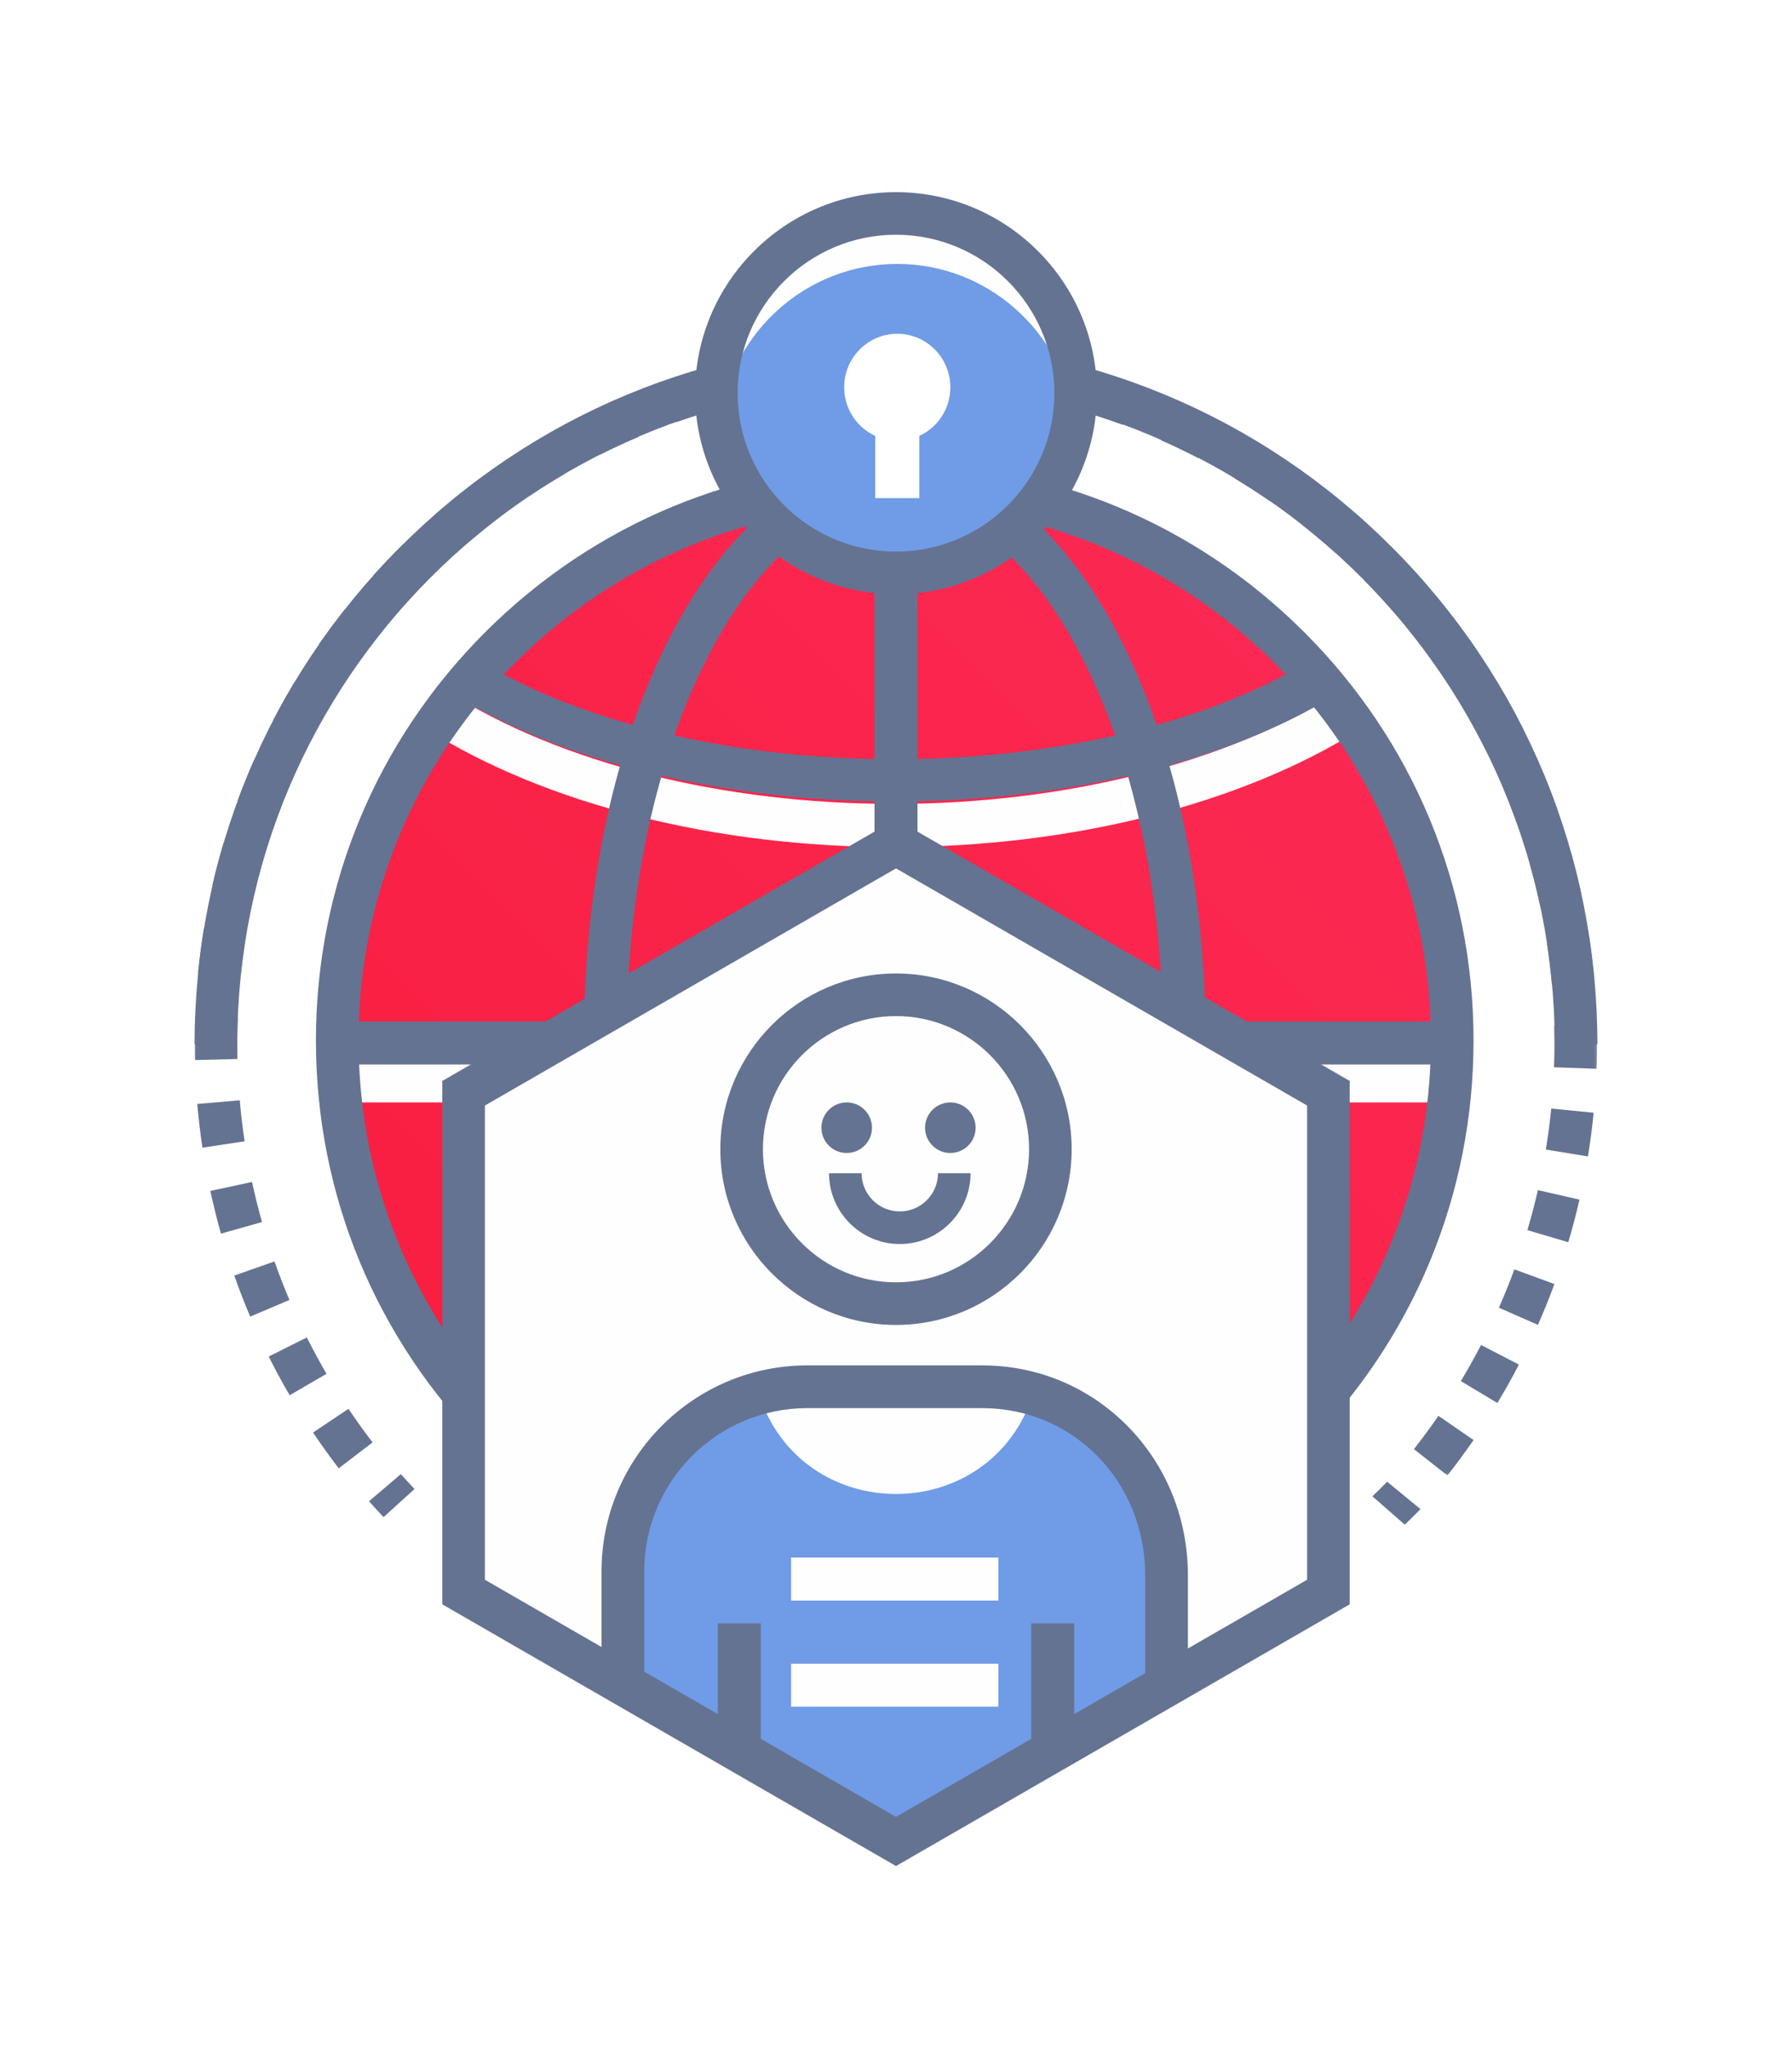 <svg xmlns="http://www.w3.org/2000/svg" xmlns:xlink="http://www.w3.org/1999/xlink" width="709" height="810" viewBox="0 0 709 810">
  <defs>
    <filter id="page-home__cover-img-a" width="146.8%" height="139.3%" x="-19.8%" y="-16.6%" filterUnits="objectBoundingBox">
      <feOffset dx="20" dy="20" in="SourceAlpha" result="shadowOffsetOuter1"/>
      <feGaussianBlur in="shadowOffsetOuter1" result="shadowBlurOuter1" stdDeviation="40"/>
      <feColorMatrix in="shadowBlurOuter1" result="shadowMatrixOuter1" values="0 0 0 0 0.09   0 0 0 0 0.129   0 0 0 0 0.2  0 0 0 0.4 0"/>
      <feMerge>
        <feMergeNode in="shadowMatrixOuter1"/>
        <feMergeNode in="SourceGraphic"/>
      </feMerge>
    </filter>
    <polygon id="page-home__cover-img-b" points="0 .4 554.89 .4 554.89 448.529 0 448.529"/>
    <linearGradient id="page-home__cover-img-d" x1="100%" x2=".594%" y1="0%" y2="99.406%">
      <stop offset="0%" stop-color="#FA2B56"/>
      <stop offset="100%" stop-color="#F91C3D"/>
    </linearGradient>
  </defs>
  <g fill="none" fill-rule="evenodd" filter="url(#page-home__cover-img-a)" transform="translate(57 56)">
    <path fill="#647391" d="M74.752,524 C72.809,521.947 70.874,519.838 69,517.728 L81.597,507 C83.358,508.981 85.176,510.963 87,512.891 L74.752,524 Z"/>
    <g transform="translate(0 59)">
      <mask id="page-home__cover-img-c" fill="#fff">
        <use xlink:href="#page-home__cover-img-b"/>
      </mask>
      <path fill="#647391" d="M254.539,18.158 L253.073,1.374 C258.824,0.873 264.676,0.546 270.465,0.4 L270.887,17.243 C265.445,17.38 259.945,17.687 254.539,18.158 Z M303.591,18.446 C298.195,17.91 292.702,17.537 287.263,17.337 L287.882,0.501 C293.671,0.713 299.518,1.111 305.263,1.681 L303.591,18.446 Z M222.192,23.028 L218.635,6.558 C224.286,5.341 230.053,4.287 235.775,3.427 L238.287,20.087 C232.915,20.895 227.499,21.885 222.192,23.028 Z M335.87,23.722 C330.579,22.509 325.177,21.451 319.815,20.575 L322.539,3.949 C328.249,4.881 334.002,6.008 339.64,7.299 L335.87,23.722 Z M190.722,31.92 L185.112,16.03 C190.568,14.109 196.157,12.337 201.723,10.765 L206.317,26.976 C201.091,28.452 195.844,30.115 190.722,31.92 Z M367.248,33.028 C362.14,31.154 356.906,29.42 351.695,27.875 L356.496,11.723 C362.048,13.369 367.624,15.217 373.065,17.214 L367.248,33.028 Z M160.647,44.699 L153.076,29.643 C158.24,27.052 163.553,24.594 168.868,22.336 L175.471,37.838 C170.483,39.959 165.496,42.266 160.647,44.699 Z M397.215,46.224 C392.383,43.722 387.412,41.342 382.442,39.153 L389.247,23.738 C394.542,26.069 399.835,28.602 404.981,31.268 L397.215,46.224 Z M132.42,61.153 L123.018,47.164 C127.819,43.945 132.783,40.839 137.773,37.93 L146.276,52.481 C141.59,55.212 136.928,58.129 132.42,61.153 Z M425.274,63.072 C420.797,59.986 416.167,57.004 411.511,54.208 L420.203,39.768 C425.16,42.745 430.09,45.92 434.856,49.205 L425.274,63.072 Z M106.458,81.017 L95.383,68.31 C99.744,64.518 104.281,60.816 108.87,57.305 L119.129,70.679 C114.819,73.977 110.556,77.456 106.458,81.017 Z M451,83.287 C446.944,79.668 442.723,76.132 438.454,72.778 L448.886,59.537 C453.429,63.106 457.922,66.869 462.238,70.721 L451,83.287 Z M83.168,103.971 L70.592,92.741 C74.448,88.435 78.49,84.195 82.607,80.138 L94.455,92.131 C90.587,95.942 86.79,99.925 83.168,103.971 Z M473.995,106.535 C470.424,102.444 466.678,98.412 462.862,94.553 L474.863,82.713 C478.926,86.821 482.912,91.112 486.712,95.466 L473.995,106.535 Z M62.915,129.654 L49.035,120.077 C52.323,115.326 55.806,110.613 59.387,106.07 L72.639,116.495 C69.275,120.763 66.003,125.19 62.915,129.654 Z M493.898,132.454 C490.871,127.954 487.66,123.49 484.354,119.186 L497.739,108.932 C501.259,113.514 504.677,118.267 507.9,123.058 L493.898,132.454 Z M46.031,157.669 L31.06,149.907 C33.726,144.777 36.593,139.663 39.58,134.708 L54.033,143.396 C51.228,148.051 48.536,152.853 46.031,157.669 Z M510.388,160.637 C507.951,155.798 505.327,150.97 502.587,146.29 L517.153,137.789 C520.07,142.775 522.864,147.914 525.459,153.067 L510.388,160.637 Z M32.803,187.591 L16.972,181.775 C18.971,176.346 21.172,170.909 23.513,165.615 L38.945,172.421 C36.747,177.391 34.681,182.496 32.803,187.591 Z M523.197,190.668 C521.389,185.554 519.392,180.432 517.263,175.441 L532.782,168.836 C535.051,174.153 537.177,179.61 539.103,185.057 L523.197,190.668 Z M23.469,218.925 L7.028,215.153 C8.323,209.521 9.816,203.856 11.466,198.319 L27.635,203.124 C26.087,208.322 24.685,213.638 23.469,218.925 Z M532.117,222.094 C530.968,216.792 529.635,211.457 528.155,206.241 L544.384,201.646 C545.962,207.202 547.381,212.884 548.605,218.533 L532.117,222.094 Z M18.171,251.162 L1.386,249.484 C1.962,243.731 2.729,237.926 3.664,232.23 L20.312,234.959 C19.433,240.307 18.712,245.758 18.171,251.162 Z M537.008,254.398 C536.533,248.986 535.881,243.524 535.07,238.167 L551.749,235.65 C552.613,241.352 553.307,247.165 553.813,252.925 L537.008,254.398 Z M0.085,284.238 L0.071,283.6 C0.024,281.512 0,279.387 0,277.289 C0,273.819 0.065,270.303 0.195,266.841 L17.052,267.468 C16.931,270.722 16.869,274.027 16.869,277.289 C16.869,279.261 16.892,281.26 16.936,283.228 L16.95,283.821 L0.085,284.238 Z M554.705,287.702 L537.847,287.092 C537.961,283.919 538.02,280.7 538.02,277.523 C538.02,275.548 537.998,273.551 537.954,271.585 L537.933,270.727 L554.797,270.293 L554.819,271.209 C554.865,273.298 554.89,275.424 554.89,277.523 C554.89,280.902 554.827,284.328 554.705,287.702 Z M3.097,318.88 C2.24,313.18 1.552,307.368 1.052,301.609 L17.858,300.152 C18.328,305.565 18.975,311.024 19.779,316.38 L3.097,318.88 Z M551.263,322.349 L534.614,319.635 C535.489,314.282 536.204,308.826 536.742,303.417 L553.529,305.079 C552.957,310.838 552.195,316.649 551.263,322.349 Z M10.425,352.886 C8.854,347.328 7.44,341.645 6.223,335.996 L22.716,332.452 C23.858,337.756 25.185,343.09 26.66,348.308 L10.425,352.886 Z M543.483,356.291 L527.311,351.5 C528.856,346.297 530.255,340.976 531.467,335.684 L547.911,339.443 C546.62,345.081 545.13,350.749 543.483,356.291 Z M21.991,385.705 C19.729,380.386 17.608,374.926 15.688,369.478 L31.601,363.884 C33.402,368.998 35.394,374.124 37.517,379.117 L21.991,385.705 Z M531.475,388.974 L516.037,382.184 C518.229,377.212 520.29,372.109 522.161,367.019 L537.997,372.824 C536.004,378.245 533.811,383.68 531.475,388.974 Z M37.61,416.807 C34.694,411.813 31.901,406.664 29.309,401.502 L44.388,393.949 C46.822,398.795 49.444,403.63 52.182,408.319 L37.61,416.807 Z M515.445,419.879 L500.984,411.205 C503.782,406.551 506.47,401.748 508.968,396.93 L523.947,404.68 C521.285,409.81 518.425,414.924 515.445,419.879 Z M57.013,445.702 C53.496,441.115 50.079,436.357 46.857,431.559 L60.867,422.175 C63.893,426.68 67.103,431.15 70.407,435.46 L57.013,445.702 Z M495.67,448.529 L482.407,438.118 C485.769,433.846 489.036,429.416 492.117,424.951 L506.006,434.515 C502.726,439.267 499.248,443.982 495.67,448.529 Z" mask="url(#page-home__cover-img-c)"/>
    </g>
    <path fill="#647391" d="M478.813 527L466 515.788C467.962 513.893 469.918 511.946 471.812 510L485 520.84C482.983 522.912 480.901 524.985 478.813 527M555 337L538.127 337C538.127 193.03 421.21 75.903 277.5 75.903 133.79 75.903 16.873 193.03 16.873 337L0 337C0 262.744 28.865 192.931 81.278 140.424 133.691 87.917 203.377 59 277.5 59 351.623 59 421.309 87.917 473.722 140.424 526.135 192.931 555 262.744 555 337"/>
    <path fill="url(#page-home__cover-img-d)" d="M500,335.5 C500,457.279 401.055,556 279,556 C156.945,556 58,457.279 58,335.5 C58,213.721 156.945,115 279,115 C401.055,115 500,213.721 500,335.5"/>
    <polygon fill="#FEFEFE" points="57 360 499 360 499 343 57 343"/>
    <path fill="#FEFEFE" d="M276.5,259 C206.087,259 138.84,242.046 92,212.485 L100.927,198.001 C145.163,225.919 209.157,241.93 276.5,241.93 C343.843,241.93 407.837,225.919 452.073,198 L461,212.484 C414.16,242.046 346.912,259 276.5,259"/>
    <path fill="#647391" d="M277,123.828 C160.028,123.828 64.865,218.783 64.865,335.5 C64.865,452.217 160.028,547.172 277,547.172 C393.972,547.172 489.135,452.217 489.135,335.5 C489.135,218.783 393.972,123.828 277,123.828 M277,564 C215.832,564 158.326,540.232 115.073,497.074 C71.821,453.916 48,396.535 48,335.5 C48,274.465 71.821,217.085 115.073,173.926 C158.326,130.769 215.832,107 277,107 C338.168,107 395.675,130.769 438.927,173.926 C482.18,217.085 506,274.465 506,335.5 C506,396.535 482.18,453.916 438.927,497.074 C395.675,540.232 338.168,564 277,564"/>
    <path fill="#647391" d="M277,122.839 C249.727,122.839 223.633,144.165 203.523,182.891 C182.499,223.381 170.92,277.4 170.92,335 C170.92,392.599 182.499,446.619 203.523,487.108 C223.633,525.834 249.727,547.161 277,547.161 C304.273,547.161 330.367,525.834 350.477,487.108 C371.501,446.619 383.08,392.599 383.08,335 C383.08,277.4 371.501,223.381 350.477,182.891 C330.367,144.165 304.273,122.839 277,122.839 M277,564 C243.084,564 211.651,539.439 188.492,494.839 C166.25,452.005 154,395.239 154,335 C154,274.76 166.25,217.996 188.492,175.161 C211.651,130.561 243.084,106 277,106 C310.916,106 342.349,130.561 365.508,175.161 C387.75,217.996 400,274.76 400,335 C400,395.239 387.75,452.005 365.508,494.839 C342.349,539.439 310.916,564 277,564"/>
    <polygon fill="#647391" points="269 557 286 557 286 115 269 115"/>
    <path fill="#102335" d="M115.531,484 L107,469.587 C150.175,444.428 212.138,430 277,430 C341.863,430 403.826,444.428 447,469.586 L438.469,484 C397.805,460.304 338.952,446.715 277,446.715 C215.05,446.715 156.196,460.304 115.531,484"/>
    <path fill="#647391" d="M277,241 C212.137,241 150.175,226.571 107,201.414 L115.531,187.001 C156.195,210.696 215.049,224.285 277,224.285 C338.951,224.285 397.805,210.695 438.469,187 L447,201.413 C403.825,226.57 341.862,241 277,241"/>
    <polygon fill="#647391" points="57 345 499 345 499 328 57 328"/>
    <path fill="#709BE7" d="M349,79 C349,118.213 317.213,150 278,150 C238.787,150 207,118.213 207,79 C207,39.788 238.787,8 278,8 C317.213,8 349,39.788 349,79"/>
    <path fill="#FEFEFE" d="M278,28.383 C313.791,28.383 343.39,55.169 348.284,90 C348.752,86.669 349,83.268 349,79.808 C349,40.149 317.212,8 278,8 C238.788,8 207,40.149 207,79.808 C207,83.268 207.248,86.669 207.716,90 C212.61,55.169 242.209,28.383 278,28.383"/>
    <path fill="#647391" d="M277.5,16.838 C242.948,16.838 214.838,44.948 214.838,79.5 C214.838,114.052 242.948,142.162 277.5,142.162 C312.052,142.162 340.162,114.052 340.162,79.5 C340.162,44.948 312.052,16.838 277.5,16.838 M277.5,159 C233.664,159 198,123.336 198,79.5 C198,35.663 233.664,0 277.5,0 C321.337,0 357,35.663 357,79.5 C357,123.336 321.337,159 277.5,159"/>
    <polygon fill="#FEFEFE" points="106 356 277 257 448 356 448 554 277 653 106 554"/>
    <path fill="#709BE7" d="M331.878,475 C314.979,528.142 240.022,528.142 223.122,475 C192.477,483.643 170,511.862 170,545.367 L170,583.739 L277.5,646 L385,583.739 L385,545.367 C385,511.862 362.524,483.643 331.878,475"/>
    <path fill="#647391" d="M393 594L376.105 594 376.105 547.168C376.105 510.01 347.788 480.902 311.637 480.902L242.363 480.902C206.815 480.902 177.895 509.834 177.895 545.397L177.895 594 161 594 161 545.397C161 500.515 197.499 464 242.363 464L311.637 464C333.483 464 353.933 472.563 369.219 488.112 384.554 503.712 393 524.684 393 547.168L393 594zM277.5 325.85C248.469 325.85 224.851 349.469 224.851 378.5 224.851 407.531 248.469 431.15 277.5 431.15 306.531 431.15 330.149 407.531 330.149 378.5 330.149 349.469 306.531 325.85 277.5 325.85M277.5 448C239.178 448 208 416.823 208 378.5 208 340.177 239.178 309 277.5 309 315.822 309 347 340.177 347 378.5 347 416.823 315.822 448 277.5 448"/>
    <polygon fill="#647391" points="331 616 348 616 348 566 331 566"/>
    <polygon fill="#647391" points="207 616 224 616 224 566 207 566"/>
    <path fill="#647391" d="M279 416C263.561 416 251 403.439 251 388L263.89 388C263.89 396.332 270.668 403.11 279 403.11 287.331 403.11 294.11 396.332 294.11 388L307 388C307 403.439 294.438 416 279 416M248 370C248 375.523 252.477 380 258 380 263.522 380 268 375.523 268 370 268 364.477 263.522 360 258 360 252.477 360 248 364.477 248 370M289 370C289 375.523 293.477 380 299 380 304.522 380 309 375.523 309 370 309 364.477 304.522 360 299 360 293.477 360 289 364.477 289 370"/>
    <path fill="#647391" d="M114.859,548.779 L277.5,642.558 L440.141,548.779 L440.141,361.221 L277.5,267.441 L114.859,361.221 L114.859,548.779 Z M277.5,662 L98,558.5 L98,351.5 L277.5,248 L457,351.5 L457,558.5 L277.5,662 Z"/>
    <polygon fill="#FEFEFE" points="236 557 318 557 318 540 236 540"/>
    <polygon fill="#FEFEFE" points="236 599 318 599 318 582 236 582"/>
    <g fill="#FFF" transform="translate(257 56)">
      <ellipse cx="21" cy="21.151" rx="21" ry="21.151"/>
      <rect width="17.415" height="39.206" x="12.293" y="25.794"/>
    </g>
  </g>
</svg>
